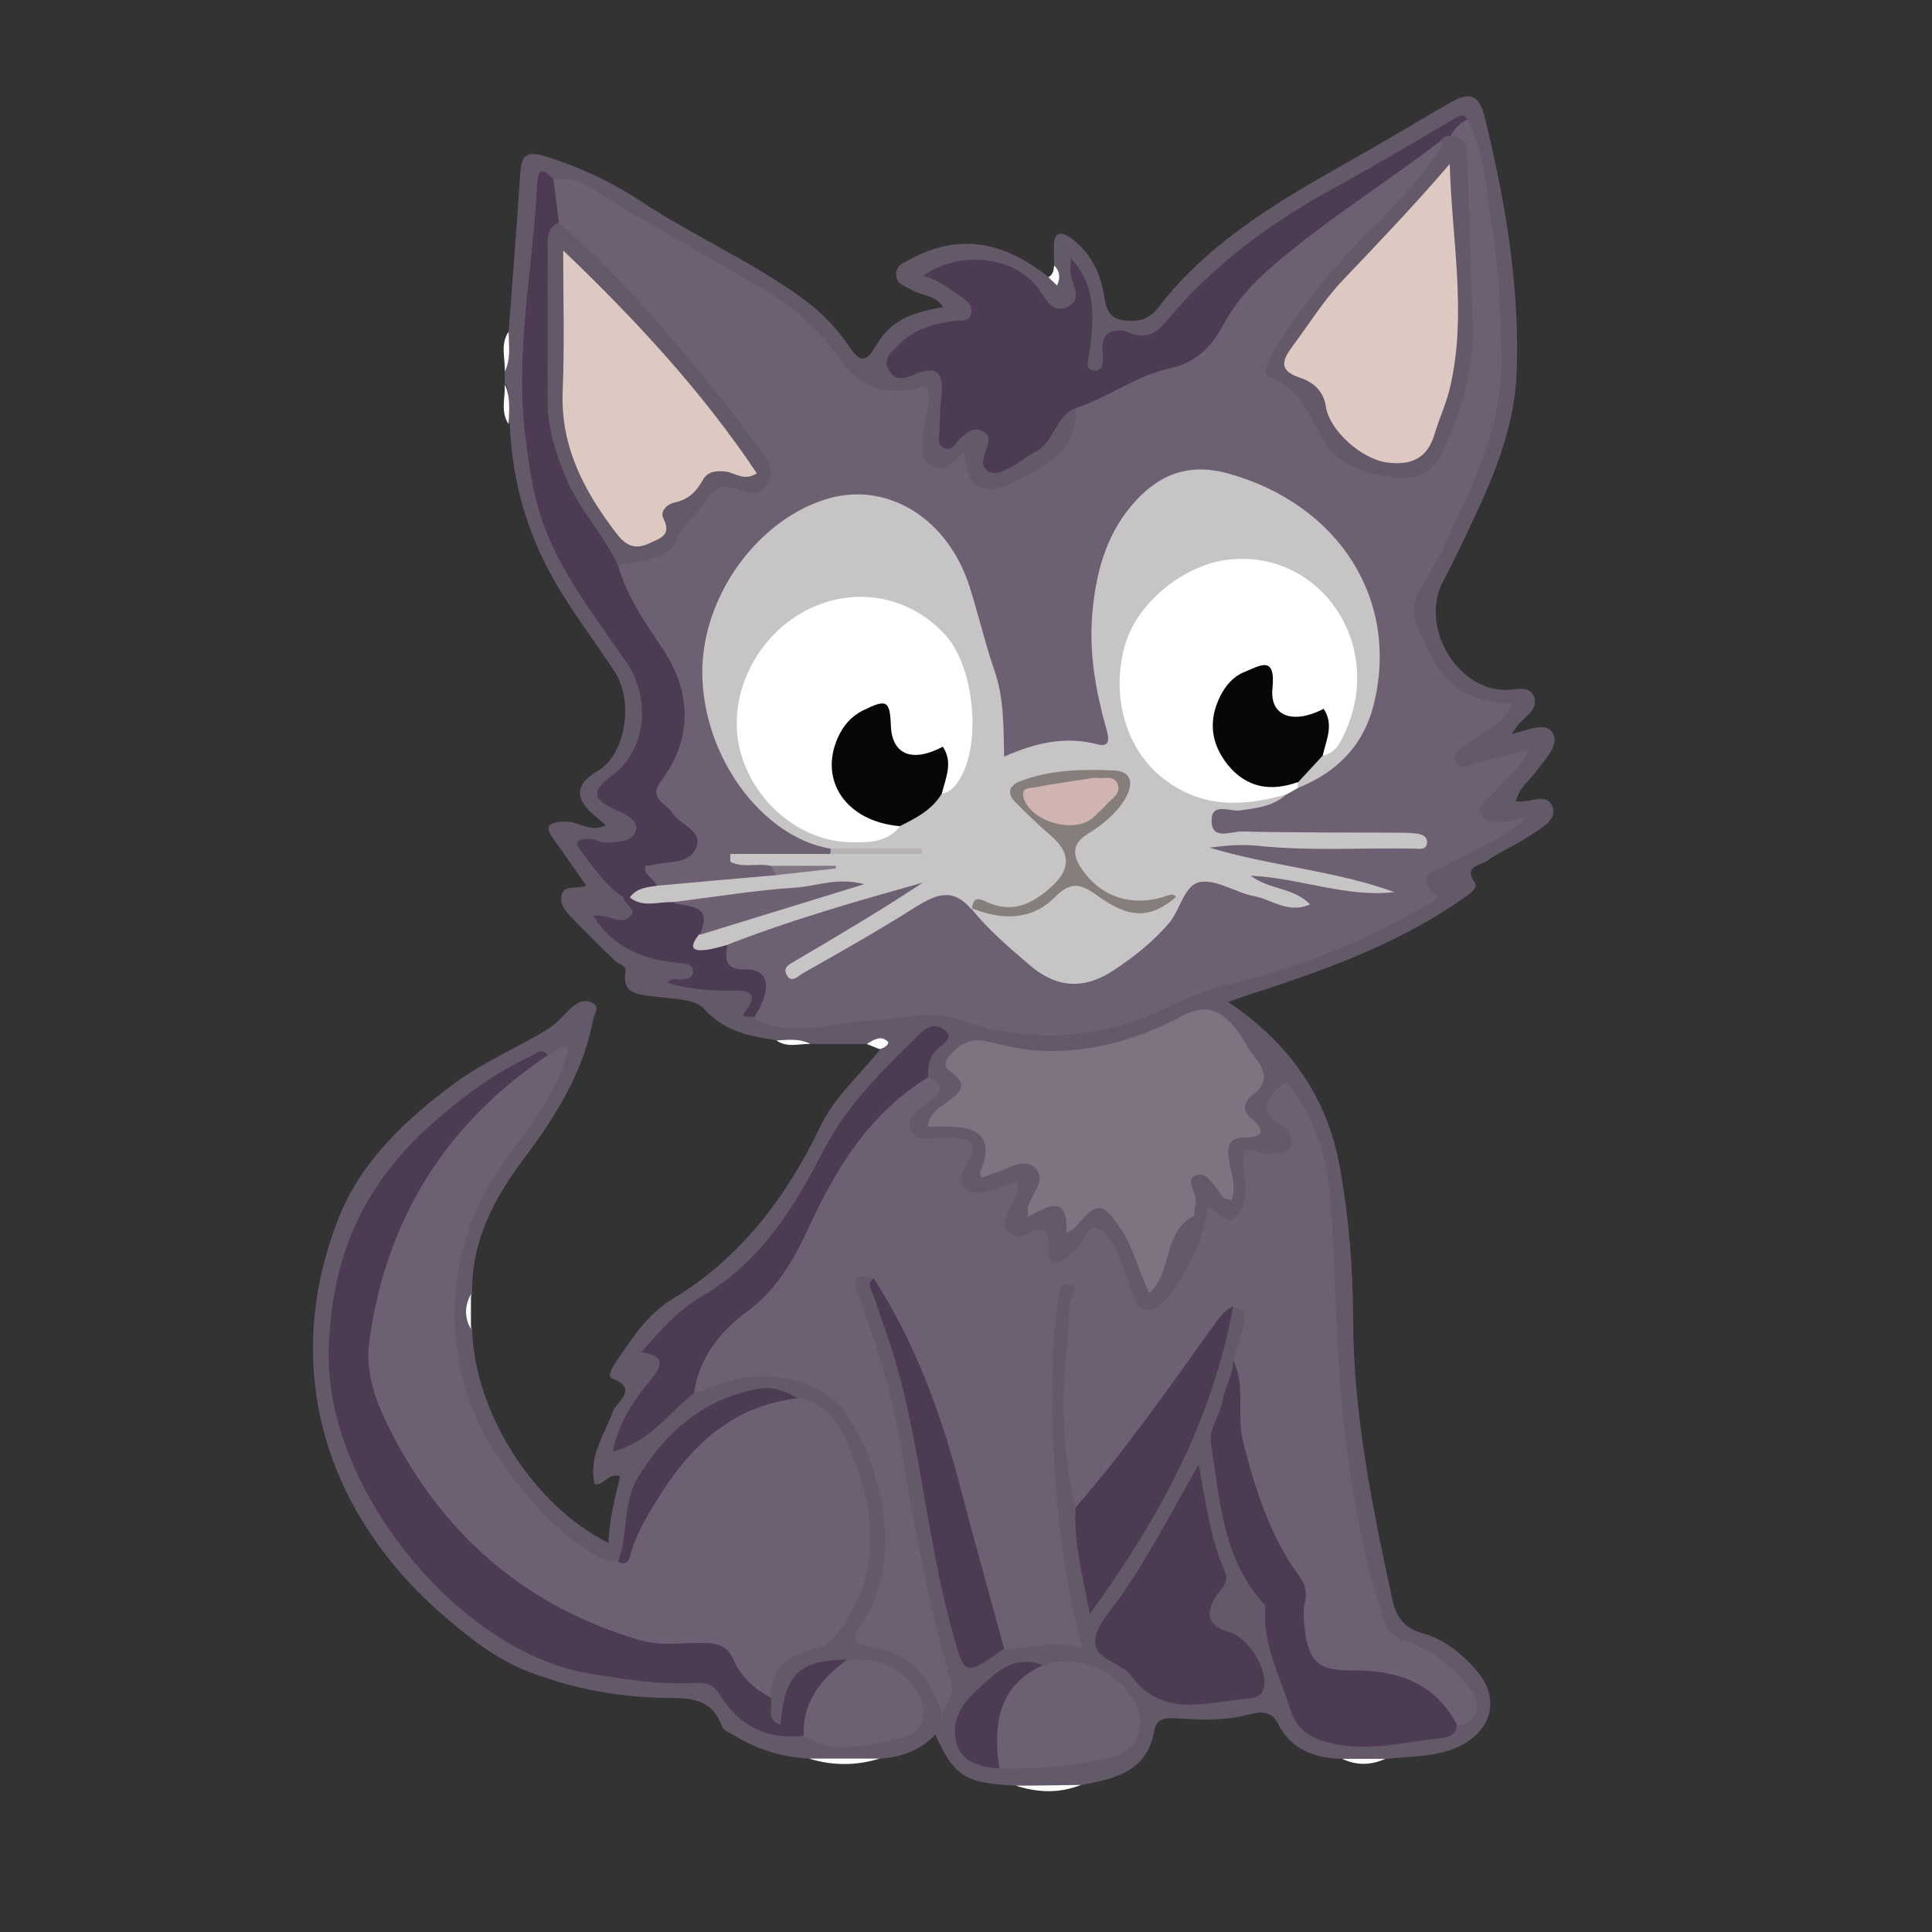 <?xml version="1.0" encoding="UTF-8"?>
<svg id="Calque_1" data-name="Calque 1" xmlns="http://www.w3.org/2000/svg" viewBox="0 0 80 80">
  <rect x="0" y="0" width="80" height="80" fill="#333333" stroke="none"/>
  <defs>
    <style>
      .cls-1 {
        fill: #060707;
      }

      .cls-2 {
        fill: #fcfcfc;
      }

      .cls-3 {
        fill: #fff;
      }

      .cls-4 {
        fill: #7e7380;
      }

      .cls-5 {
        fill: #817784;
      }

      .cls-6 {
        fill: #857e7b;
      }

      .cls-7 {
        fill: #b6b2b4;
      }

      .cls-8 {
        fill: #cfb4b2;
      }

      .cls-9 {
        fill: #dec8c2;
      }

      .cls-10 {
        fill: #c7c4c6;
      }

      .cls-11 {
        fill: #6e6173;
      }

      .cls-12 {
        fill: #6d6072;
      }

      .cls-13 {
        fill: #645969;
      }

      .cls-14 {
        fill: #4c3b52;
      }
    </style>
  </defs>
  <path class="cls-13" d="M20.9,15.91c0-.17,0-.34,0-.52,.22-.54-.02-1.11,.16-1.65,.16-2.18,.34-4.35,.48-6.53,.05-.72,.21-.99,1.03-.74,1.43,.44,2.76,1.07,3.99,1.88,2.19,1.44,4.61,2.49,6.73,4.05,.76,.55,1.39,1.23,1.92,2.01,.3,.45,.6,.71,1.02-.03,.6-1.05,1.38-1.42,2.82-1.66-.3-.52-.89-.46-1.31-.72-.27-.16-.66-.23-.63-.69,.03-.37,.33-.43,.59-.58,1.93-1.04,3.77-.81,5.71,.74,.54,.06,.3-.26,.24-.49,0-.26-.02-.53-.01-.79,0-.6,.31-.63,.71-.33,.74,.56,1.17,1.3,1.34,2.23,.09,.48,.12,1.08,.81,1.17,.59,.08,1.04,.02,1.5-.57,2.03-2.64,4.85-4.3,7.69-5.91,1.45-.82,2.89-1.67,4.34-2.52,.72-.42,1.19-.44,1.44,.55,.86,3.51,1.47,7.04,1.33,10.66-.09,2.14-.87,4.09-1.77,6-.41,.87-.81,1.74-1.27,2.59-.98,1.81,.49,4.46,2.54,4.51,.44,.01,.98-.22,1.2,.24,.25,.52-.3,.82-.61,1.17-.09,.1-.16,.22-.3,.42,.65-.15,1.41-.55,1.71-.04,.28,.47-.32,1.08-.66,1.55-.31,.41-.75,.72-.87,1.27,.55,.1,1.29-.41,1.52,.23,.2,.56-.51,.9-.95,1.2-.58,.39-1.24,.66-1.81,1.06-.24,.17-.96,.19-.45,.9,.16,.23-.38,.55-.68,.76-2.68,1.83-5.7,2.9-8.75,3.88-.24,.08-.48,.17-.8,.28,2.53,1.68,4.12,3.96,4.63,6.84,.37,2.04,.54,4.14,.55,6.22,0,4,.8,7.88,1.64,11.75,.15,.67,.5,1.13,1.26,1.34,.9,.25,1.64,.86,2.25,1.58,.98,1.16,.55,2.52-.84,3.13-.96,.42-1.95,.37-2.94,.48-.59,.08-1.19,.09-1.78,0-1.17-.02-2.16-.36-2.72-1.49-.27-.53-.78-.45-1.17-.35-1.03,.28-2.06,.22-3.09,.16-.42-.02-.76,.03-.84,.5-.29,1.71-1.63,2-3,2.26-.9,.18-1.8,.13-2.7,.03-2.1-.09-2.6-.37-3.37-2.12-.62,.67-1.41,.94-2.27,1-.97,.11-1.94,.11-2.92,0-1.12-.05-2.16-.36-3.12-.95-.19-.11-.46-.21-.52-.38-.49-1.36-1.64-1.15-2.69-1.19-1.85-.07-3.62-.42-5.36-1.09-1.33-.52-2.42-1.4-3.44-2.27-4.91-4.22-6.85-10.28-4.38-16.52,.92-2.33,2.79-4.1,4.86-5.61,1.19-.87,2.53-1.42,3.77-2.18,.44-.27,.7-.65,1.06-.95,.27-.23,.55-.3,.82-.15,.32,.18,.07,.45,.02,.69-.41,2.21-1.58,4.04-2.89,5.79-1.24,1.66-2.17,3.43-2.12,5.58-.18,.48-.15,.96,0,1.44,.09,3.46,2.55,7.33,5.65,8.86,.02-.96,.27-1.87,.48-2.76-.51-.17-.63,.38-1.06,.33-.26-1.16,.41-2.05,.77-3.04,.13-.36,1.1-.91-.05-1.34-.22-.08,.06-.54,.21-.76,.66-.94,1.25-1.9,2.31-2.54,2.81-1.69,4.71-4.22,6.11-7.14,.6-1.25,1.65-2.13,2.48-3.2,0-.52-.31-.23-.52-.21-.78,0-1.55,0-2.33,0-.45-.21-.95,0-1.41-.15-1.11-.17-2.15-.33-3.02-1.29-.42-.47-1.44-.43-2.2-.54-.63-.09-1.21-.12-1.07-1,.05-.29-.25-.3-.4-.44-.6-.55-1.17-1.15-1.75-1.73-.29-.29-.61-.63-.49-1.03,.12-.44,.66-.21,1.01-.38-.46-.66-.9-1.3-1.36-1.94-.41-.57-.14-.67,.42-.71,.61-.04,1.13,.49,1.75,.15-.15-.13-.33-.29-.51-.44q-1.19-1.02,.17-1.8c1.15-.66,1.52-2.85,.72-4.1-.93-1.44-2-2.77-2.79-4.31-.98-1.89-1.47-3.85-1.56-5.95-.17-.54,.06-1.11-.16-1.65Z"/>
  <path class="cls-2" d="M33.5,72.82h2.92c-.97,.3-1.94,.3-2.92,0Z"/>
  <path class="cls-2" d="M42.06,73.94c.9,0,1.8-.02,2.7-.03-.9,.36-1.79,.32-2.7,.03Z"/>
  <path class="cls-2" d="M55.58,72.83c.59,0,1.19,0,1.78,0-.59,.27-1.19,.28-1.78,0Z"/>
  <path class="cls-2" d="M20.9,15.91c.25,.53,.18,1.09,.16,1.65-.35-.52-.13-1.1-.16-1.65Z"/>
  <path class="cls-2" d="M21.06,13.74c.01,.56,.1,1.12-.16,1.65,.03-.55-.2-1.13,.16-1.65Z"/>
  <path class="cls-2" d="M32.15,43.08c.48-.02,.96-.09,1.41,.15-.47-.02-.97,.17-1.41-.15Z"/>
  <path class="cls-2" d="M19.5,55.03c-.28-.48-.26-.96,0-1.44,0,.48,0,.96,0,1.44Z"/>
  <path class="cls-2" d="M35.89,43.23c.28-.17,.59-.38,.87-.1,.09,.08-.14,.29-.35,.31-.17-.07-.35-.14-.52-.21Z"/>
  <path class="cls-2" d="M43.65,10.99c.25,.25,.26,.53,.12,.83-.12-.11-.24-.23-.36-.34,.2-.11,.22-.3,.24-.49Z"/>
  <path class="cls-12" d="M60.76,4.95c.72,1.35,.76,2.86,1,4.31,.31,1.94,.41,3.89,.4,5.87-.02,2.66-1.18,4.9-2.22,7.2-.32,.71-.73,1.39-1.13,2.07-.29,.49-.35,.94-.13,1.49,.77,1.92,1.53,3.21,3.96,3.24-.38,.88-1.24,1.15-1.89,1.67-.23,.19-.68,.37-.46,.77,.18,.32,.52,.13,.81,.05,.66-.19,1.33-.34,2.2-.56-.42,.88-1.04,1.26-1.48,1.79-.22,.26-.72,.44-.47,.9,.21,.4,.66,.27,1.02,.26,.21,0,.42-.09,.86-.19-1.08,1.03-2.3,1.38-3.35,2.01-.41,.25-1.38,.3-.49,1.18,.29,.29-.21,.39-.4,.5-2.52,1.52-5.24,2.54-8.08,3.25-.85,.21-1.65,.49-2.41,.88-2.86,1.44-5.79,1.6-8.8,.58-1.24-.42-2.46,0-3.68,.04-1.47,.05-2.93,.64-4.42,.1-.13-.05-.25-.15-.37-.22,.35-1.26,.31-1.38-.9-1.78-.68-.23-.55-.66-.42-1.14,.14-.35,.46-.48,.78-.59,2.13-.72,4.25-1.46,6.4-2.12,.21-.07,.44-.12,.66-.14,.25-.02,.57-.09,.66,.24,.07,.25-.19,.39-.37,.5-1.23,.79-2.52,1.47-3.77,2.23-.32,.19-.67,.34-.95,.6,1.6-.91,3.23-1.77,4.77-2.78,.87-.57,1.58-.59,2.24,.25,.09,.07,.16,.15,.24,.23,.81,.84,1.63,1.65,2.6,2.31,.83,.56,1.66,.63,2.53,.13,1.32-.76,2.46-1.72,3.18-3.09,.39-.74,.9-.92,1.66-.64,.81,.3,1.64,.53,2.5,.78,.07,0,.04,.02-.07-.04-.42-.24-1.3-.15-1.13-.78,.15-.55,.92-.21,1.42-.14,1.15,.15,2.28,.41,3.41,.62-1.76-.37-3.54-.7-5.32-.98-.3-.05-.59-.11-.88-.2-.26-.09-.55-.24-.53-.51,.02-.4,.4-.38,.69-.39,1.39-.05,2.76,.2,4.15,.15,1.12-.05,2.24,0,3.36-.04-2.34-.07-4.67,.01-7.01-.12-.51-.03-1.16,.09-1.14-.7,0-.68,.59-.7,1.07-.71,.73,0,1.41-.18,2.04-.55,.2-.12,.4-.23,.61-.33,3.15-1.53,3.71-4.56,2.66-7.68-1.02-3.04-3.46-4.45-6.42-4.96-1.6-.28-2.67,.86-3.4,2.15-1.07,1.86-1.26,3.9-.94,5.99,.11,.7,.31,1.39,.43,2.09,.14,.77-.17,1.17-.99,1.02-.92-.16-1.79-.03-2.64,.32-.73,.3-1.1-.03-1.09-.76,.03-2.23-.82-4.26-1.51-6.31-1.22-3.65-4.76-4.56-7.69-2.06-3.72,3.17-3.55,8.87,.35,11.84,.6,.46,1.41,.52,1.96,1.07,.04,.11,.03,.21-.03,.31-1.03,.53-2.11,.1-3.11,.19,.2,0,.46-.01,.68,.14,.17,.18,.33,.37,.11,.62-1.53,.44-3.1,.57-4.69,.58-.3-.08-.53-.27-.71-.52-.29-.39-.24-.69,.26-.84,.18-.05,.36-.09,.54-.14,1.14-.33,1.2-.52,.38-1.36-.95-.97-1.24-1.19-.37-2.56,.91-1.44,.72-3-.24-4.45-.74-1.12-1.59-2.18-1.81-3.57,.17-.58,.73-.42,1.12-.57,.67-.26,1.28-.44,1.48-1.33,.19-.84,1.78-1.69,2.62-1.6,.29,.03,.61,.19,.81-.16,.21-.35,.04-.67-.15-.94-.82-1.17-1.72-2.27-2.61-3.38-1.58-1.96-3.28-3.8-5.09-5.54-.27-.26-.54-.52-.69-.88-.13-.56-.47-1.11-.03-1.68,1.1-.21,1.86,.58,2.67,1.04,1.98,1.12,3.92,2.3,5.91,3.41,1.35,.75,2.46,1.79,3.36,3.07,.83,1.17,2.12,1.5,3.52,1.01,.27,.68-.11,1.32-.12,1.97,0,.46-.21,1.03,.32,1.33,.53,.31,.9-.1,1.34-.55,.18,.62,.1,1.27,.73,1.48,.59,.19,1.1-.12,1.59-.36,1.23-.6,2.42-1.26,2.32-2.93,1.07-.92,2.35-1.45,3.67-1.85,1-.3,1.7-.85,2.21-1.75,.85-1.49,2.08-2.65,3.46-3.63,1.68-1.19,3.3-2.47,5.03-3.59,.25-.16,.46-.41,.8-.32,.42,.5-.03,.83-.26,1.15-.72,1-1.57,1.91-2.45,2.78-1.39,1.37-2.65,2.86-3.7,4.51-.68,1.07-.66,1.18,.42,1.77,.57,.32,.88,.76,1.01,1.4,.21,1.01,1.72,2.02,3.11,2.11,.98,.07,1.39-.32,1.97-1.64,1.04-2.39,1.02-4.9,.8-7.41-.09-1.05-.13-2.09-.14-3.14,0-.58-.06-1.12-.42-1.6-.01-.48,.21-.75,.71-.75Z"/>
  <path class="cls-12" d="M36.19,52.95c-.82-.2-.91-.14-.64,.66,.63,1.84,1.28,3.67,1.62,5.59,.62,3.52,1.2,7.04,2.22,10.48,.17,.56-.31,.88-.38,1.38-.42-1.64-1.38-2.65-3.06-2.9-.66-.1-.65-.37-.29-.89,1.87-2.72,.78-6.83-.72-8.86-.87-1.17-3.02-1.73-4.63-1.26-.53,.16-1.06,.36-1.58,.55-.25-.89,.18-1.6,.68-2.25,.41-.53,.9-1.01,1.44-1.41,1.05-.79,1.75-1.83,2.26-3.02,.94-2.19,2.19-4.17,3.99-5.77,.38-.34,.71-.81,1.34-.63,.43,.18,.74,.32,.23,.83-.39,.39-1.23,.72-.95,1.35,.27,.62,1.09,.22,1.66,.3,.57,.08,1.24,.04,.74,.96-.19,.35-.53,.78-.18,1.13,.34,.34,.84,.18,1.27,.03,.28-.1,.57-.17,.92-.27,.14,.52-.24,.85-.38,1.24-.1,.29-.25,.58,0,.84,.2,.21,.53,.2,.74,.09,.7-.36,.98-.26,.93,.6-.04,.65,.33,.68,.78,.33,.09-.07,.15-.17,.25-.23,.42-.25,.5-1.09,.97-.95,.6,.18,.79,.94,1.05,1.51,.18,.41,.29,.85,.44,1.27,.24,.69,.67,.75,1.2,.32,.77-.63,1.82-2.81,1.89-3.98,.42,.09,.77,.82,1.19,.37,.72-.78,.19-1.78,.3-2.69,.37-.23,.69,.17,1.05,.12,.33-.05,.72,.05,.89-.32,.14-.31-.05-.67-.27-.8-1.16-.67-.73-1.26,.12-1.89,1.14,1.45,1.7,3.16,1.82,4.99,.2,2.91,.2,5.83,.5,8.73,.29,2.89,.79,5.76,1.69,8.55,.16,.48,.4,.73,.88,.89,1.1,.36,1.99,1.05,2.68,1.97,.57,.75,.31,1.45-.53,1.55-.28-.05-.45-.25-.62-.45-.96-1.09-2.19-1.5-3.61-1.5-1.67,0-2.26-.35-2.29-1.96-.03-1.36-.59-2.4-1.15-3.54-1.13-2.3-2-4.69-1.48-7.34,.02-.12-.04-.21-.11-.3,.14-.48,.32-.95,.42-1.44,.07-.35,.12-.75-.43-.81-1.66,2.61-3.54,5.07-5.46,7.5-.28,.35-.44,.9-1.06,.84-.5-2.22-.63-4.48-.33-6.73,.1-.74-.06-1.5,.24-2.21,.06-.14-.03-.31-.19-.35-.25-.07-.35,.12-.37,.3-.1,.74-.22,1.47-.26,2.21-.17,4.18,.11,8.32,1.18,12.55-1.19-.31-2.2,0-3.23,.09-.61-.09-.55-.64-.65-1.03-.51-1.91-1.01-3.83-1.5-5.75-.71-2.81-1.87-5.43-3.11-8.03-.08-.17-.21-.31-.14-.52Z"/>
  <path class="cls-12" d="M22.67,43.7c.28-.04,.42-.46,.86-.29-.42,1.79-1.55,3.19-2.6,4.61-2.76,3.72-2.82,8.94-.08,12.65,1,1.35,2.06,2.64,3.51,3.54,.39,.24,.76,.48,1.24,.45,.56-.25,.38-.84,.58-1.26,1.15-2.32,2.6-4.36,5.12-5.38,.57-.23,1.13-.35,1.73-.14,1.07,.14,1.63,.95,2.01,1.79,1.19,2.68,1.6,5.36-.33,7.93-.27,.36-.54,.59-1.05,.7-.99,.22-1.78,.78-1.73,1.99-.87,.07-1.25-.58-1.62-1.17-.33-.52-.71-.8-1.35-.81-5.44-.05-9.12-3.05-12.06-7.26-.24-.34-.45-.7-.63-1.06-.91-1.76-1.5-3.54-1.07-5.6,.86-4.09,2.81-7.46,6.13-10.02,.41-.31,.82-.64,1.37-.69Z"/>
  <path class="cls-4" d="M50.95,49.69c-.14-.05-.23-.05-.27-.09-.35-.37-.66-1.1-1.12-.95-.6,.19,.12,.84-.07,1.29-.06,.13,0,.38-.08,.43-1.26,.65-.84,2.24-1.81,3.18-.45-.88-.64-1.82-1.16-2.62-.78-1.18-1-1.2-1.92-.11-.07,.08-.18,.12-.37,.24,.11-1.64-.76-1.13-1.58-.67,0-.22-.02-.33,0-.43,.16-.54,.79-1.12,.29-1.6-.47-.44-1.13,.05-1.69,.22-.17,.05-.34,.13-.51,.19-.04-.1-.1-.18-.08-.22q.83-1.89-1.28-1.9c-.29,0-.58,0-.89,0,.07-.52,.41-.73,.69-.93,.59-.42,1.12-.77,.2-1.39-.22-.15-.16-.41,0-.6,.38-.45,.84-.76,1.47-.63,.76,.17,1.51,.37,2.31,.41,2.12,.1,4.08-.49,5.91-1.46,1.02-.54,1.63-.14,2.21,.58,.28,.35,.45,.78,.74,1.12,.47,.58,.62,1.08-.08,1.6-.34,.26-.45,.64-.06,.95,.65,.53,.51,.8-.26,.8-.79,0-.71,.53-.64,1.01,.08,.51,.32,1,.08,1.61Z"/>
  <path class="cls-14" d="M22.67,43.7c-4.24,2.85-6.7,6.82-7.38,11.86-.19,1.37,.35,2.67,.97,3.86,2.21,4.25,5.59,7.12,10.21,8.49,.85,.25,1.71,.12,2.56,.12,.61,0,1.07,.06,1.35,.71,.3,.7,.87,1.2,1.54,1.56,.1,.37-.24,.9,.4,1.12,.18-2.11,.76-2.67,2.76-2.7,.08,.21-.02,.37-.17,.47-.96,.64-1.11,1.76-1.62,2.68-1.52,.2-2.71-.44-3.46-1.66-.32-.52-.66-.54-1.04-.52-1.5,.08-2.97-.16-4.42-.4-5.38-.9-10.88-7.66-10.76-13.3,.08-3.92,1.44-6.97,4.34-9.51,1.25-1.1,2.55-2.06,4.05-2.76,.21-.1,.44-.36,.68-.02Z"/>
  <path class="cls-14" d="M59.63,5.85c-2.28,1.75-4.74,3.27-6.92,5.15-.83,.71-1.55,1.51-2.07,2.47-.49,.91-1.14,1.55-2.18,1.78-1.41,.3-2.57,1.21-3.92,1.65-.86,.32-.87,1.43-1.69,1.82-.35,.17-.66,.47-1.04,.65-.3,.14-.63,.35-.94,.1-.28-.22-.13-.54-.04-.83,.1-.28,.22-.61-.14-.79-.36-.18-.63,.04-.9,.28-.21,.18-.37,.58-.71,.42-.32-.15-.16-.54-.17-.82,0-.48,.03-.97,.08-1.45,.08-.85-.23-1.13-1.02-.82-.44,.17-.83,.41-1.16-.13-.3-.5,.18-.8,.41-1.05,.6-.65,1.45-.88,2.32-1,.25-.03,.57,.07,.66-.27,.1-.35-.17-.57-.41-.73-.5-.33-.96-.71-1.57-.86,1.49-1.04,3.65-.84,4.71,.44,.34,.41,.59,1.15,1.25,.86,.74-.32,.15-.98,.14-1.5,0-.15,.02-.29,.03-.53,1.07,1.19,.94,2.53,.77,3.86-.04,.33-.26,.76,.22,.8,.35,.03,.35-.43,.32-.72-.1-.91,.46-1.09,1.1-.85,.81,.31,1.17-.04,1.66-.62,1.85-2.2,4.13-3.89,6.64-5.27,1.74-.95,3.44-1.97,5.15-2.97,.21-.12,.38-.25,.56,.02-.3,.15-.54,.37-.69,.67-.09,.18-.32,.1-.44,.23Z"/>
  <path class="cls-14" d="M25.6,23.43c.37,1.32,1.16,2.41,1.9,3.53,1.13,1.74,1.16,3.64-.08,5.31-.39,.52-.28,.75,.11,1.07,.11,.1,.24,.2,.31,.32,.32,.51,1.27,.71,.99,1.44-.27,.69-1.14,.55-1.77,.71-.11,.03-.22,.03-.34,.04-.08,.42,.39,.52,.47,.83-.26,.37-.69,.43-1.06,.58-.11,.02-.2-.02-.28-.09-.76-.46-1.22-1.2-1.75-1.87-.12-.15-.29-.33-.13-.48,.1-.1,.35-.1,.52-.08,.18,.01,.36,.14,.54,.15,.49,0,1.13-.03,1.29-.45,.17-.45-.41-.72-.8-.9-.9-.41-1.15-.71-.15-1.45,1.4-1.04,1.58-3.18,.58-4.65-1.26-1.85-2.68-3.61-3.45-5.75-.42-1.16-.59-2.36-.74-3.59-.45-3.53,.31-6.98,.48-10.47,.04-.85,.34-.53,.68-.2,.07,.6,.15,1.2,.22,1.8-.26,2.62-.16,5.24-.09,7.86,.04,1.73,.89,3.23,1.89,4.61,.39,.53,.7,1.05,.68,1.73Z"/>
  <path class="cls-14" d="M51.07,56.33c.52,1.08,.12,2.26,.41,3.39,.5,1.97,1.1,3.87,2.31,5.53,.23,.32,.34,.63,.25,1.04-.08,.36-.06,.75-.02,1.12,.18,1.44,.57,1.77,2.01,1.76,1.84-.01,3.39,.51,4.3,2.25-.03,.46-.42,.53-.73,.56-1.58,.17-3.14,.61-4.75,.13-.75-.22-1.21-.62-1.44-1.38-.42-1.37-1.14-2.66-1.01-4.17,0-.03,0-.08-.03-.11-1.74-1.88-1.85-4.29-2.22-6.63-.11-.7,.35-1.17,.46-1.78,.1-.58,.46-1.1,.45-1.72Z"/>
  <path class="cls-14" d="M49.64,60.64c.29,1.61,.49,3.08,1.08,4.44,.22,.5-.23,.76-.42,1.09-.44,.78-.17,1.18,.6,1.41,.78,.23,1.59,1.52,1.44,2.28-.07,.38-.39,.46-.68,.48-1.69,.13-3.49,.84-4.83-.96-.42-.56-1.55-.66-1.48-1.47,.05-.63,.66-1.23,1.06-1.81,1.17-1.69,2.12-3.51,3.22-5.46Z"/>
  <path class="cls-14" d="M38.44,44.6c-2.37,1.45-3.78,3.69-4.9,6.12-.64,1.38-1.33,2.64-2.59,3.58-1.13,.83-2,1.91-2.21,3.38-1.05,.81-1.8,2.02-3.36,2.42,.24-1.23,.88-2.14,1.6-3.01,.43-.53,.58-.96-.42-1.1,.8-.93,1.56-1.77,2.53-2.33,2.42-1.41,3.8-3.67,5.02-6.04,1-1.94,2.54-3.4,4.06-4.89,.36-.35,.74-.28,.99-.04,.32,.31-.11,.53-.3,.7-.38,.34-.45,.76-.43,1.22Z"/>
  <path class="cls-14" d="M44.54,62.42c2.01-2.31,3.76-4.81,5.54-7.29,.29-.4,.53-.81,.98-1.05-.84,4.69-3.03,8.75-5.93,12.75-.31-1.63-.68-2.99-.59-4.42Z"/>
  <path class="cls-14" d="M36.19,52.95c1.74,2.7,2.81,5.68,3.61,8.77,.57,2.19,1.19,4.37,1.78,6.55-1.65,1.16-1.63,1.15-2.15-.72-1.01-3.67-1.29-7.49-2.34-11.15-.27-.93-.62-1.84-.92-2.76-.07-.22-.32-.47,0-.69Z"/>
  <path class="cls-12" d="M43.18,68.95c1.52-.5,3.27,.28,3.9,1.74,.36,.84-.02,1.8-.95,2.04-1.55,.41-3.15,.52-4.76,.5-1.01-1.63,.06-4.16,1.8-4.28Z"/>
  <path class="cls-12" d="M33.28,71.88c-.06-1.43,.73-2.37,1.79-3.15,1.16-.11,2.15,.25,2.84,1.21,.62,.87,.38,1.83-.62,2.03-1.32,.26-2.69,.74-4.01-.09Z"/>
  <path class="cls-14" d="M25.83,37.17c.08,0,.17,0,.25,0,.59-.08,1.19-.09,1.78-.06,1.33,.27,1.5,.45,1.44,1.52-.12,.78,.67,.14,.81,.52-.07,.57-.13,1.01,.76,.99,.98-.03,1.12,.82,.36,1.98-.13-.09-.61,.1-.39-.2,.67-.9,.05-.91-.56-.9-.9,.01-1.78-.06-2.65-.33,.16-.23,.4-.1,.59-.13,.23-.03,.49-.05,.47-.36-.02-.29-.28-.3-.51-.32-1.46-.13-2.75-.58-3.61-1.95,.57-.14,1.11,.45,1.54,0,.27-.27-.23-.48-.3-.76Z"/>
  <path class="cls-14" d="M33.02,57.9c-2.59,.3-4.32,1.85-5.65,3.95-.48,.75-.95,1.51-1.23,2.38-.06,.21-.08,.66-.55,.44,.45-1.14,.16-2.43,.86-3.55,1.19-1.91,2.75-3.22,4.99-3.62,.56-.1,1.09,.11,1.58,.39Z"/>
  <path class="cls-14" d="M43.18,68.95c-1.58,.73-2.14,2.07-1.8,4.28-.73-.05-1.49-.23-1.74-.95-.28-.82,.04-1.58,.71-2.2,.81-.75,1.55-1.6,2.84-1.13Z"/>
  <path class="cls-10" d="M27.82,37.36c-.58-.03-1.2,.24-1.74-.2,.27-.38,.69-.42,1.09-.48,1.65-.15,3.3-.3,4.95-.44,.69-.43,1.46-.3,2.29-.28-.88-.2-1.71,.26-2.51-.11-.54-.12-1.14,.11-1.66-.17,0-.11,0-.21,0-.32h4.12c1.27-.21,2.55-.08,3.66-.07-1.09-.19-2.38,.15-3.64-.15-2.81-.48-5.27-3.78-5.3-7.26-.02-3.25,2.37-6.44,5.26-7.25,2.47-.68,4.94,.88,5.82,3.7,.36,1.14,.63,2.31,1.02,3.44,.39,1.12,.37,2.28,.4,3.56,1.29-.57,2.52-.86,3.86-.51,.64,.17,.43-.42,.34-.75-.42-1.52-.69-3.07-.55-4.66,.14-1.63,.54-3.19,1.62-4.47,1.04-1.24,2.29-1.8,3.98-1.34,4.6,1.26,7.16,5.25,6.04,9.62-.43,1.68-1.54,2.77-3.13,3.41-.07-.09-.1-.19-.09-.31,.2-.62,.73-.94,1.19-1.33,1.65-1.87,1.21-4.75-.27-6.24-1.63-1.64-4.23-1.77-6.03-.3-1.57,1.28-2.24,2.92-1.8,4.88,.43,1.91,1.66,3.14,3.61,3.58,.57,.13,1.11,.06,1.66-.05,.42-.09,.86-.35,1.28,.01-.55,.52-1.24,.59-1.96,.69-.41,.05-1.17-.35-1.16,.42,0,.84,.81,.44,1.24,.45,2.14,.05,4.27,.04,6.41,.05,.26,0,.53,0,.79,.03,.23,.02,.49,.1,.48,.37,0,.32-.31,.27-.51,.26-2.17-.04-4.35,.11-6.52-.12-.65-.07-1.3-.01-1.97,.08,2.51,.76,5.17,.94,7.65,1.84-1.99,.23-3.85-.57-5.95-.68,.78,.6,1.76,.47,2.46,1.19-.93,.4-1.59-.21-2.31-.34-.76-.14-1.54-.7-2.24-.59-.66,.11-.82,1.14-1.29,1.7-.67,.78-1.45,1.4-2.3,1.96-1.22,.81-2.37,.74-3.49-.23-.85-.73-1.7-1.45-2.4-2.33,.25-.24,.51-.08,.73,0,1.01,.37,1.9,.02,2.57-.64,.74-.73,1.28-.65,2.01-.04,.67,.56,1.48,.91,2.4,.53-1.22,.29-3.01-.51-3.51-1.6-.28-.62-.17-1.17,.42-1.57,.49-.34,1.01-.67,1.33-1.19,.36-.58,.18-1.04-.48-.97-.93,.1-1.87,.04-2.79,.28-.63,.17-.85,.46-.31,1,.37,.37,.75,.73,1.15,1.08,.7,.62,.75,1.51,.1,2.18-.79,.82-1.72,1.32-2.91,.94-.23-.07-.49-.26-.72,.02-.82-.98-1.58-.53-2.43,0-1.48,.94-3.02,1.8-4.55,2.67-.18,.11-.46,.43-.66,.05-.17-.32,.15-.45,.37-.58,1.77-1.04,3.53-2.08,5.27-3.23-2.75,.77-5.49,1.55-8.14,2.59-.28,.07-.55,.16-.83,.19-.71,.1-.62-.22-.3-.63,1.9-1.16,4.06-1.51,6.23-2.11-2.48,.6-4.93,.82-7.4,.76Z"/>
  <path class="cls-3" d="M53.31,32.88c-1.79,.52-3.49,.61-5.1-.61-1.54-1.17-2.24-3.37-1.63-5.55,.51-1.8,2.47-3.32,4.23-3.54,3.81-.48,6.6,3.49,4.86,7.2-.19,.41-.39,.82-.91,.91-.1-.17-.13-.36-.09-.54,.12-.6,.03-.85-.72-.82-1.16,.05-1.52-.49-1.6-2.03-1.25,.36-1.98,1.32-1.84,2.42,.15,1.13,1.26,2.01,2.48,1.96,.26,0,.52-.09,.75,.1,0,.08,0,.17,0,.25-.15,.08-.29,.17-.44,.25Z"/>
  <path class="cls-13" d="M25.6,23.43c-.59-1.29-1.61-2.31-2.16-3.63-.45-1.08-.79-2.16-.77-3.35,.02-2.02,0-4.04,.01-6.06,0-.44-.08-.92,.44-1.17,2.36,1.99,4.33,4.33,6.28,6.7,.73,.89,1.43,1.82,2.12,2.74,.29,.39,.55,.82,.27,1.35-.32,.61-.83,.37-1.28,.24-.51-.14-.86-.17-1.2,.39-.36,.6-.97,.99-1.29,1.72-.39,.89-1.55,.84-2.43,1.06Z"/>
  <path class="cls-13" d="M59.63,5.85c.1-.18,.26-.22,.44-.23,.61,.04,.68,.46,.69,.95,.06,2.28,.15,4.55,.22,6.83,.06,1.79-.41,3.47-1.14,5.08-.56,1.24-1.2,1.47-2.52,1.23-.93-.17-1.91-.56-2.34-1.19-.73-1.07-1-2.43-2.47-2.94-.25-.09,.11-.89,.37-1.29,1.09-1.7,2.35-3.27,3.79-4.69,1.04-1.02,2.04-2.08,2.86-3.29,.09-.14,.32-.25,.1-.46Z"/>
  <path class="cls-7" d="M34.4,35.14h3.78c0,.07,0,.15,0,.22-1.27,0-2.54,0-3.81,0,.03-.07,.03-.15,.02-.22Z"/>
  <path class="cls-5" d="M31.91,35.85h2.7s0,.07,0,.11c-.83,.09-1.66,.19-2.48,.28-.07-.13-.14-.26-.22-.39Z"/>
  <path class="cls-11" d="M27.82,37.36c1.72-.21,3.44-.5,5.16-.61,.85-.06,1.67-.43,2.81-.14-2.42,.75-4.62,1.42-6.82,2.1,.61-1.31-.51-1.13-1.16-1.35Z"/>
  <path class="cls-3" d="M37.27,34.21c-.55,.71-1.38,.68-2.12,.66-2.15-.06-4.1-1.83-4.55-4-.45-2.17,.76-4.57,2.83-5.62,1.97-1,4.25-.58,5.73,1.06,1.18,1.31,1.49,4.46,.58,5.95-.18,.3-.39,.55-.76,.61-.07-.13-.12-.28-.1-.43,.11-.64,.12-1.02-.8-.93-1.01,.1-1.33-.42-1.58-1.98-1.08,.29-1.71,.98-1.79,1.97-.07,.85,.53,1.78,1.43,2.23,.36,.18,.81,.17,1.11,.48Z"/>
  <path class="cls-1" d="M53.76,32.38c-1.13,.41-2.14,.25-2.92-.71-.69-.86-.82-1.82-.32-2.83,.22-.44,.53-.82,1-1.01,.66-.27,1.31-.72,1.17,.67-.12,1.16,.85,1.51,2.12,.85,.44,.66,.1,1.3-.04,1.94-.34,.36-.67,.73-1.01,1.09Z"/>
  <path class="cls-1" d="M37.27,34.21c-2.19-.18-3.38-1.85-2.58-3.66,.22-.49,.54-.88,1.04-1.13,.99-.49,1.12-.42,1.16,.64,.05,1.19,.88,1.53,2.15,.86,.44,.66,.11,1.3-.04,1.94-.4,.67-1.06,1.01-1.72,1.34Z"/>
  <path class="cls-6" d="M40.25,37.63c.05-.64,.45-.34,.72-.23,1.07,.43,1.89-.05,2.63-.74,.76-.72,.7-1.38-.09-2.06-.51-.44-1-.91-1.47-1.39-.36-.36-.26-.68,.2-.86,1.25-.48,2.56-.5,3.86-.45,.81,.03,.84,.61,.47,1.21-.38,.62-.95,1.06-1.56,1.44-.65,.41-.58,.9-.22,1.43,.81,1.19,2.13,1.6,3.53,1.11,.16-.05,.27-.09,.38,.05-1.05,.9-1.92,.92-3.27-.06-.66-.48-1.08-.61-1.75,.07-.96,.97-2.2,.96-3.44,.46,0,0,.01,.01,.01,.01Z"/>
  <path class="cls-9" d="M23.32,10.37c3.01,2.88,5.75,5.84,8.02,9.23-.54,.34-.9-.02-1.27-.07-.43-.05-.77-.01-.97,.35-.27,.48-.6,.81-1.17,.93-.27,.05-.62,.34-.46,.66,.36,.71-.15,.82-.59,1.03-.56,.27-.96,.1-1.33-.38-1.35-1.76-2.35-3.61-2.25-5.94,.08-1.94,.02-3.88,.02-5.82Z"/>
  <path class="cls-9" d="M60.03,6.79c.09,3.17,.71,6.17,.03,9.18-.15,.69-.46,1.34-.66,2.01-.3,1.02-.99,1.3-1.97,1.17-1.05-.14-2.38-1.32-2.53-2.32-.09-.66-.57-1.03-1.07-1.19-.93-.3-.71-.76-.31-1.3,.67-.9,1.27-1.87,2.03-2.68,1.48-1.56,2.98-3.12,4.48-4.87Z"/>
  <path class="cls-8" d="M45.33,32.2c.36,.09,.79-.15,.95,.27,.15,.38-.23,.59-.45,.83-.17,.19-.37,.37-.56,.55-.77,.7-2.59,.18-2.88-.81-.13-.45,.27-.4,.47-.44,.84-.16,1.68-.27,2.48-.4Z"/>
</svg>